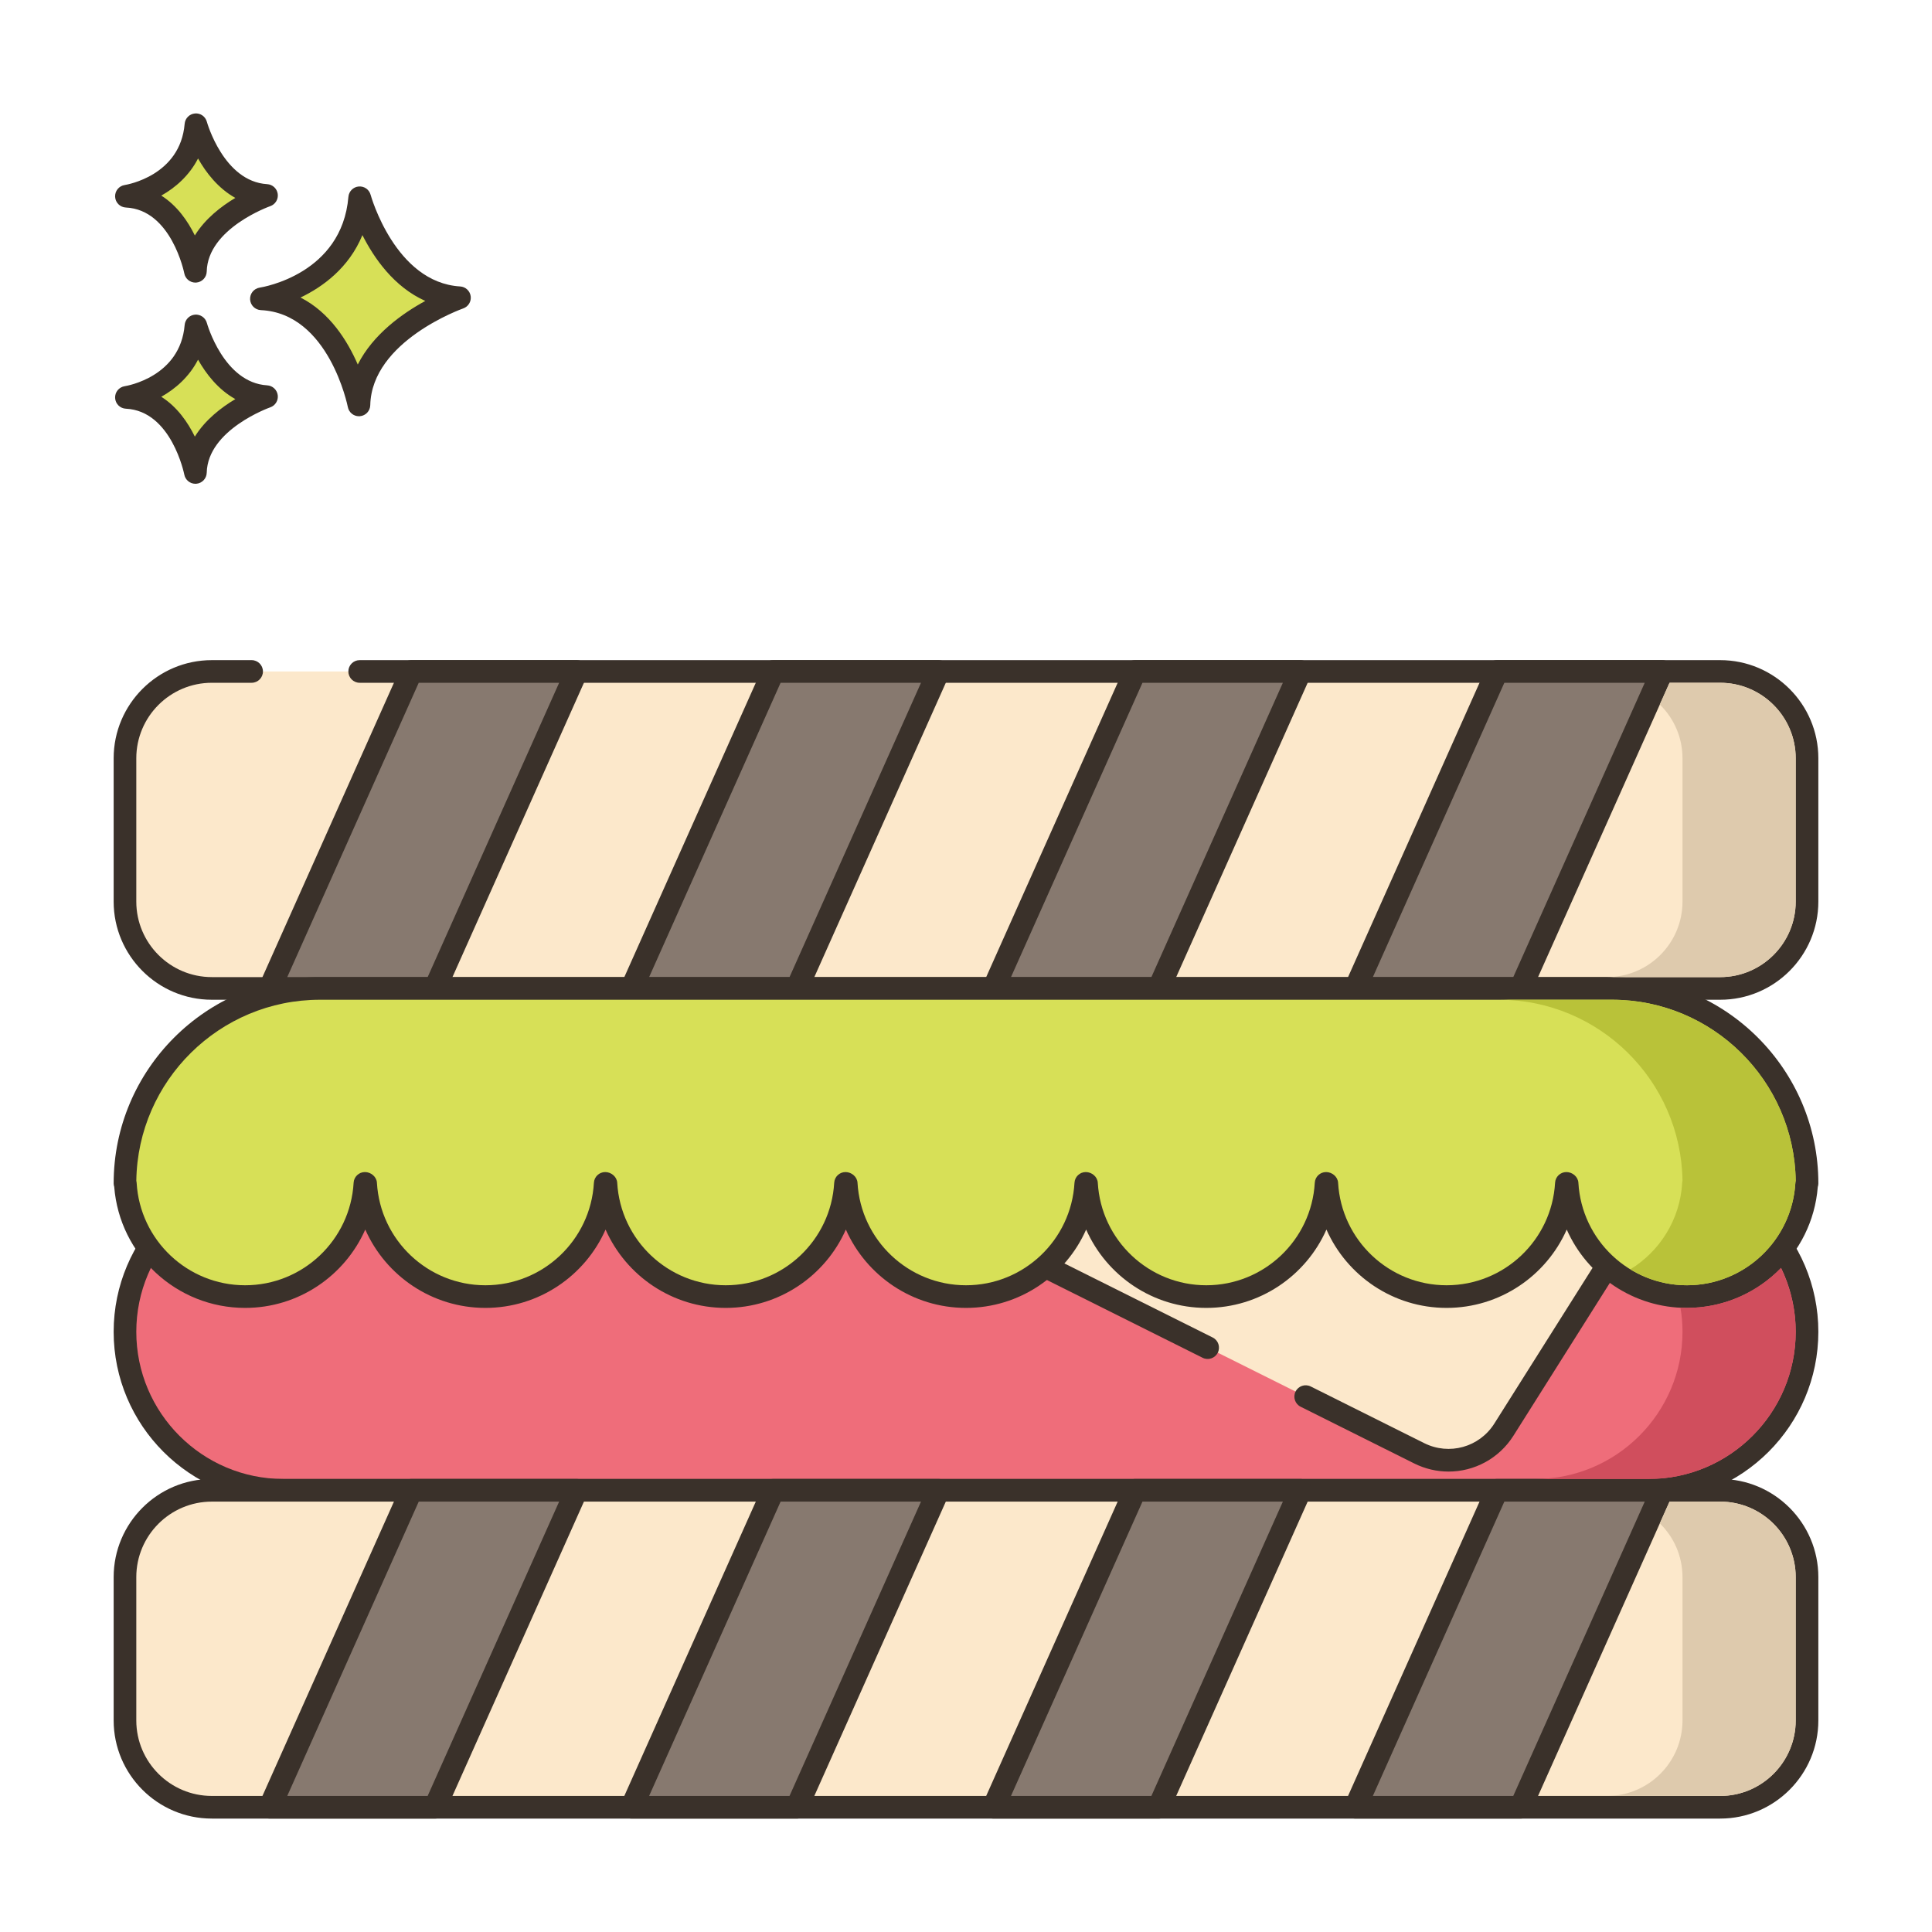 <svg id="Layer_1" enable-background="new 0 0 256 256" height="512" viewBox="0 0 256 256" width="512" xmlns="http://www.w3.org/2000/svg"><g><g><g><path d="m47.661 26.206c-.974 11.564-13.025 13.39-13.025 13.39 10.347.487 12.925 14.059 12.925 14.059.221-9.677 13.321-14.202 13.321-14.202-9.813-.587-13.221-13.247-13.221-13.247z" fill="#d7e057"/></g></g><g><g><path d="m60.973 37.956c-8.605-.516-11.832-12.025-11.864-12.142-.19-.702-.846-1.167-1.583-1.102-.725.066-1.298.642-1.359 1.367-.86 10.216-11.313 11.964-11.754 12.032-.763.116-1.313.791-1.273 1.561.04.771.657 1.385 1.427 1.421 9.028.426 11.499 12.719 11.523 12.844.137.711.759 1.217 1.472 1.217.041 0 .084-.002.126-.005.764-.064 1.357-.693 1.374-1.46.194-8.509 12.191-12.777 12.313-12.819.675-.234 1.092-.914.994-1.622-.099-.708-.683-1.249-1.396-1.292zm-13.566 10.346c-1.356-3.131-3.709-6.908-7.587-8.877 2.931-1.405 6.409-3.913 8.202-8.273 1.551 3.071 4.2 6.881 8.333 8.723-3.007 1.64-6.922 4.404-8.948 8.427z" fill="#3a312a"/></g></g><g><g><path d="m25.963 43.187c-.689 8.179-9.213 9.471-9.213 9.471 7.318.344 9.142 9.944 9.142 9.944.156-6.844 9.422-10.045 9.422-10.045-6.941-.416-9.351-9.37-9.351-9.37z" fill="#d7e057"/></g></g><g><g><path d="m35.404 51.06c-5.767-.346-7.973-8.187-7.994-8.266-.191-.702-.857-1.165-1.582-1.101-.726.065-1.299.643-1.36 1.368-.579 6.871-7.646 8.066-7.942 8.113-.763.116-1.313.791-1.273 1.561.04.771.657 1.385 1.427 1.421 6.036.284 7.724 8.645 7.739 8.727.135.712.759 1.22 1.472 1.22.042 0 .083-.002.125-.005.765-.063 1.358-.693 1.376-1.461.13-5.708 8.332-8.633 8.413-8.661.676-.233 1.094-.913.996-1.622-.098-.71-.682-1.251-1.397-1.294zm-9.585 6.794c-.924-1.885-2.34-3.947-4.447-5.279 1.856-1.041 3.697-2.63 4.871-4.917 1.057 1.874 2.654 3.955 4.942 5.225-1.85 1.099-3.989 2.739-5.366 4.971z" fill="#3a312a"/></g></g><g><g><path d="m25.963 16.529c-.689 8.18-9.213 9.471-9.213 9.471 7.318.345 9.142 9.944 9.142 9.944.156-6.845 9.422-10.045 9.422-10.045-6.941-.416-9.351-9.37-9.351-9.37z" fill="#d7e057"/></g></g><g><g><path d="m35.404 24.402c-5.767-.346-7.973-8.187-7.994-8.266-.191-.702-.857-1.174-1.582-1.101-.726.065-1.299.642-1.36 1.368-.579 6.871-7.646 8.066-7.942 8.113-.763.116-1.313.791-1.273 1.561.04.771.657 1.385 1.427 1.421 6.036.284 7.724 8.645 7.739 8.727.135.712.759 1.22 1.472 1.22.042 0 .083-.002.125-.005.765-.063 1.358-.693 1.376-1.461.13-5.709 8.332-8.633 8.413-8.661.676-.233 1.094-.913.996-1.622-.098-.71-.682-1.251-1.397-1.294zm-9.585 6.794c-.924-1.886-2.34-3.947-4.447-5.279 1.856-1.041 3.697-2.63 4.871-4.917 1.057 1.874 2.655 3.955 4.941 5.225-1.85 1.1-3.989 2.739-5.365 4.971z" fill="#3a312a"/></g></g><g><g><path d="m218.44 155.471h-180.88c-11.598 0-21 9.402-21 21s9.402 21 21 21h180.88c11.598 0 21-9.402 21-21s-9.402-21-21-21z" fill="#ef6d7a"/></g></g><g><g><path d="m218.44 153.971h-180.88c-12.407 0-22.5 10.094-22.5 22.5s10.093 22.5 22.5 22.5h180.88c12.407 0 22.5-10.094 22.5-22.5 0-12.407-10.093-22.5-22.5-22.5zm0 42h-180.88c-10.752 0-19.5-8.748-19.5-19.5s8.748-19.5 19.5-19.5h180.88c10.753 0 19.5 8.748 19.5 19.5s-8.747 19.5-19.5 19.5z" fill="#3a312a"/></g></g><g><g><path d="m227.932 88.971h-199.864c-6.356 0-11.508 5.152-11.508 11.508v18.984c0 6.355 5.152 11.508 11.508 11.508h199.865c6.356 0 11.508-5.152 11.508-11.508v-18.984c-.001-6.356-5.153-11.508-11.509-11.508z" fill="#fce8cb"/></g></g><g><g><path d="m227.932 87.471h-180.273c-.829 0-1.5.672-1.5 1.5s.671 1.5 1.5 1.5h180.273c5.519 0 10.008 4.489 10.008 10.008v18.984c0 5.519-4.49 10.008-10.008 10.008h-199.864c-5.519 0-10.008-4.489-10.008-10.008v-18.984c0-5.519 4.49-10.008 10.008-10.008h5.273c.829 0 1.5-.672 1.5-1.5s-.671-1.5-1.5-1.5h-5.273c-7.173 0-13.008 5.835-13.008 13.008v18.984c0 7.173 5.835 13.008 13.008 13.008h199.864c7.173 0 13.008-5.835 13.008-13.008v-18.984c0-7.173-5.835-13.008-13.008-13.008z" fill="#3a312a"/></g></g><g><g><path d="m198.36 88.971-18.763 42h21.89l18.763-42z" fill="#87796f"/></g></g><g><g><path d="m221.508 88.154c-.276-.426-.75-.684-1.258-.684h-21.89c-.592 0-1.128.348-1.37.888l-18.763 42c-.207.465-.166 1.002.111 1.429.276.426.75.684 1.258.684h21.89c.592 0 1.128-.348 1.37-.888l18.763-42c.208-.465.166-1.002-.111-1.429zm-20.993 41.317h-18.604l17.422-39h18.604z" fill="#3a312a"/></g></g><g><g><path d="m150.411 88.971-18.763 42h21.89l18.763-42z" fill="#87796f"/></g></g><g><g><path d="m173.559 88.154c-.276-.426-.75-.684-1.258-.684h-21.89c-.592 0-1.128.348-1.37.888l-18.763 42c-.207.465-.165 1.002.111 1.429.276.426.75.684 1.258.684h21.89c.592 0 1.128-.348 1.37-.888l18.763-42c.207-.465.166-1.002-.111-1.429zm-20.994 41.317h-18.604l17.422-39h18.604z" fill="#3a312a"/></g></g><g><g><path d="m102.462 88.971-18.763 42h21.89l18.763-42z" fill="#87796f"/></g></g><g><g><path d="m125.61 88.154c-.276-.426-.75-.684-1.258-.684h-21.89c-.592 0-1.128.348-1.37.888l-18.763 42c-.207.465-.165 1.002.111 1.429.276.426.75.684 1.258.684h21.89c.592 0 1.128-.348 1.37-.888l18.763-42c.207-.465.166-1.002-.111-1.429zm-20.994 41.317h-18.604l17.422-39h18.604z" fill="#3a312a"/></g></g><g><g><path d="m54.513 88.971-18.763 42h21.89l18.762-42z" fill="#87796f"/></g></g><g><g><path d="m77.661 88.154c-.276-.426-.75-.684-1.258-.684h-21.89c-.592 0-1.128.348-1.37.888l-18.763 42c-.207.465-.166 1.002.111 1.429.276.426.75.684 1.258.684h21.89c.592 0 1.129-.348 1.37-.888l18.763-42c.207-.465.165-1.002-.111-1.429zm-20.994 41.317h-18.604l17.422-39h18.604z" fill="#3a312a"/></g></g><g><g><path d="m227.932 197.471h-199.864c-6.356 0-11.508 5.152-11.508 11.508v18.984c0 6.355 5.152 11.508 11.508 11.508h199.865c6.356 0 11.508-5.152 11.508-11.508v-18.984c-.001-6.356-5.153-11.508-11.509-11.508z" fill="#fce8cb"/></g></g><g><g><path d="m227.932 195.971h-199.864c-7.173 0-13.008 5.835-13.008 13.008v18.984c0 7.173 5.835 13.008 13.008 13.008h199.864c7.173 0 13.008-5.835 13.008-13.008v-18.984c0-7.173-5.835-13.008-13.008-13.008zm10.008 31.992c0 5.518-4.49 10.008-10.008 10.008h-199.864c-5.519 0-10.008-4.489-10.008-10.008v-18.984c0-5.518 4.49-10.008 10.008-10.008h199.864c5.519 0 10.008 4.489 10.008 10.008z" fill="#3a312a"/></g></g><g><g><path d="m198.36 197.471-18.763 42h21.89l18.763-42z" fill="#87796f"/></g></g><g><g><path d="m221.508 196.654c-.276-.426-.75-.684-1.258-.684h-21.89c-.592 0-1.128.348-1.37.888l-18.763 42c-.207.465-.166 1.002.111 1.429.276.426.75.684 1.258.684h21.89c.592 0 1.128-.348 1.37-.888l18.763-42c.208-.465.166-1.002-.111-1.429zm-20.993 41.317h-18.604l17.422-39h18.604z" fill="#3a312a"/></g></g><g><g><path d="m150.411 197.471-18.763 42h21.89l18.763-42z" fill="#87796f"/></g></g><g><g><path d="m173.559 196.654c-.276-.426-.75-.684-1.258-.684h-21.89c-.592 0-1.128.348-1.37.888l-18.763 42c-.207.465-.165 1.002.111 1.429.276.426.75.684 1.258.684h21.89c.592 0 1.128-.348 1.37-.888l18.763-42c.207-.465.166-1.002-.111-1.429zm-20.994 41.317h-18.604l17.422-39h18.604z" fill="#3a312a"/></g></g><g><g><path d="m102.462 197.471-18.763 42h21.89l18.763-42z" fill="#87796f"/></g></g><g><g><path d="m125.61 196.654c-.276-.426-.75-.684-1.258-.684h-21.89c-.592 0-1.128.348-1.37.888l-18.763 42c-.207.465-.165 1.002.111 1.429.276.426.75.684 1.258.684h21.89c.592 0 1.128-.348 1.37-.888l18.763-42c.207-.465.166-1.002-.111-1.429zm-20.994 41.317h-18.604l17.422-39h18.604z" fill="#3a312a"/></g></g><g><g><path d="m54.513 197.471-18.763 42h21.89l18.762-42z" fill="#87796f"/></g></g><g><g><path d="m77.661 196.654c-.276-.426-.75-.684-1.258-.684h-21.89c-.592 0-1.128.348-1.37.888l-18.763 42c-.207.465-.166 1.002.111 1.429.276.426.75.684 1.258.684h21.89c.592 0 1.129-.348 1.37-.888l18.763-42c.207-.465.165-1.002-.111-1.429zm-20.994 41.317h-18.604l17.422-39h18.604z" fill="#3a312a"/></g></g><g><g><path d="m85.345 141.274 74.677 37.295 12.988 6.486 15.034 7.508c3.995 1.995 8.852.639 11.234-3.138l30.377-48.152h-144.31z" fill="#fce8cb"/></g></g><g><g><path d="m230.969 140.549c-.264-.479-.767-.775-1.314-.775h-144.31c-.696 0-1.3.479-1.46 1.155-.16.678.167 1.376.789 1.687l74.677 37.296c.739.368 1.642.069 2.012-.672s.069-1.642-.671-2.012l-68.987-34.454h135.23l-28.926 45.852c-1.979 3.138-5.975 4.253-9.295 2.597l-15.033-7.508c-.742-.37-1.642-.071-2.012.672-.37.741-.069 1.642.671 2.012l15.034 7.508c1.468.733 3.029 1.084 4.567 1.084 3.393 0 6.675-1.704 8.605-4.763l30.377-48.152c.292-.465.309-1.049.046-1.527z" fill="#3a312a"/></g></g><g><g><path d="m213.607 130.971h-171.214c-14.267 0-25.833 11.566-25.833 25.833h.046c.479 8.362 7.392 15 15.874 15s15.394-6.638 15.874-15h.093c.479 8.362 7.392 15 15.874 15s15.394-6.638 15.873-15h.093c.479 8.362 7.392 15 15.874 15s15.394-6.638 15.874-15h.093c.479 8.362 7.392 15 15.874 15s15.394-6.638 15.873-15h.093c.479 8.362 7.392 15 15.874 15s15.394-6.638 15.874-15h.093c.479 8.362 7.392 15 15.874 15s15.394-6.638 15.874-15h.093c.479 8.362 7.392 15 15.874 15s15.394-6.638 15.874-15h.046c-.004-14.267-11.57-25.833-25.837-25.833z" fill="#d7e057"/></g></g><g><g><path d="m213.607 129.471h-171.214c-15.072 0-27.333 12.262-27.333 27.333 0 .158.026.311.074.453.707 9.028 8.256 16.047 17.346 16.047 7.071 0 13.208-4.246 15.92-10.382 2.711 6.136 8.849 10.382 15.92 10.382s13.209-4.246 15.92-10.382c2.712 6.136 8.849 10.382 15.92 10.382s13.209-4.246 15.92-10.382c2.711 6.136 8.849 10.382 15.92 10.382s13.209-4.246 15.92-10.382c2.711 6.136 8.849 10.382 15.92 10.382s13.209-4.246 15.92-10.382c2.711 6.136 8.85 10.382 15.92 10.382s13.208-4.246 15.92-10.381c2.711 6.135 8.85 10.381 15.92 10.381 9.084 0 16.629-7.01 17.345-16.028.049-.148.076-.307.076-.472-.001-15.072-12.262-27.333-27.334-27.333zm24.289 27.247c-.437 7.618-6.751 13.586-14.376 13.586s-13.939-5.968-14.376-13.586c-.045-.794-.795-1.414-1.59-1.414s-1.452.62-1.498 1.414c-.437 7.618-6.751 13.586-14.376 13.586s-13.939-5.968-14.376-13.586c-.045-.794-.796-1.414-1.591-1.414s-1.452.62-1.498 1.414c-.436 7.618-6.751 13.586-14.376 13.586s-13.939-5.968-14.376-13.586c-.045-.794-.795-1.414-1.59-1.414s-1.452.62-1.497 1.414c-.437 7.618-6.751 13.586-14.376 13.586s-13.94-5.968-14.376-13.586c-.045-.794-.795-1.414-1.59-1.414s-1.452.62-1.498 1.414c-.437 7.618-6.752 13.586-14.376 13.586s-13.939-5.968-14.376-13.586c-.045-.794-.795-1.414-1.59-1.414s-1.452.62-1.498 1.414c-.437 7.618-6.751 13.586-14.376 13.586s-13.939-5.968-14.376-13.586c-.045-.794-.795-1.414-1.59-1.414s-1.452.62-1.497 1.414c-.437 7.618-6.752 13.586-14.376 13.586-7.625 0-13.94-5.968-14.376-13.586-.005-.093-.02-.183-.042-.27.191-13.254 11.032-23.977 24.331-23.977h171.214c13.296 0 24.136 10.72 24.331 23.971-.024.088-.038.181-.043.276z" fill="#3a312a"/></g></g><g><g><path d="m213.61 132.471h-15c13.29 0 24.13 10.72 24.33 23.97-.02.09-.04.18-.04.28-.28 4.88-2.97 9.08-6.87 11.47 2.19 1.34 4.76 2.11 7.49 2.11 7.63 0 13.94-5.96 14.38-13.58 0-.1.02-.19.04-.28-.2-13.251-11.04-23.97-24.33-23.97z" fill="#b9c239"/></g></g><g><g><path d="m235.98 168.014c-3.17 3.26-7.59 5.289-12.46 5.289-.28 0-.57-.01-.85-.02.18 1.04.27 2.1.27 3.19 0 10.75-8.75 19.5-19.5 19.5h15c10.75 0 19.5-8.75 19.5-19.5 0-3.039-.72-5.899-1.96-8.459z" fill="#d04e5d"/></g></g><g><g><path d="m227.93 90.474h-6.71l-1.29 2.88c1.86 1.8 3.01 4.34 3.01 7.13v18.98c0 5.52-4.49 10.01-10.01 10.01h15c5.52 0 10.01-4.49 10.01-10.01v-18.98c0-5.52-4.49-10.01-10.01-10.01z" fill="#decaad"/></g></g><g><g><path d="m227.93 198.974h-6.71l-1.29 2.88c1.86 1.8 3.01 4.34 3.01 7.13v18.98c0 5.52-4.49 10.01-10.01 10.01h15c5.52 0 10.01-4.49 10.01-10.01v-18.98c0-5.52-4.49-10.01-10.01-10.01z" fill="#decaad"/></g></g></g></svg>
